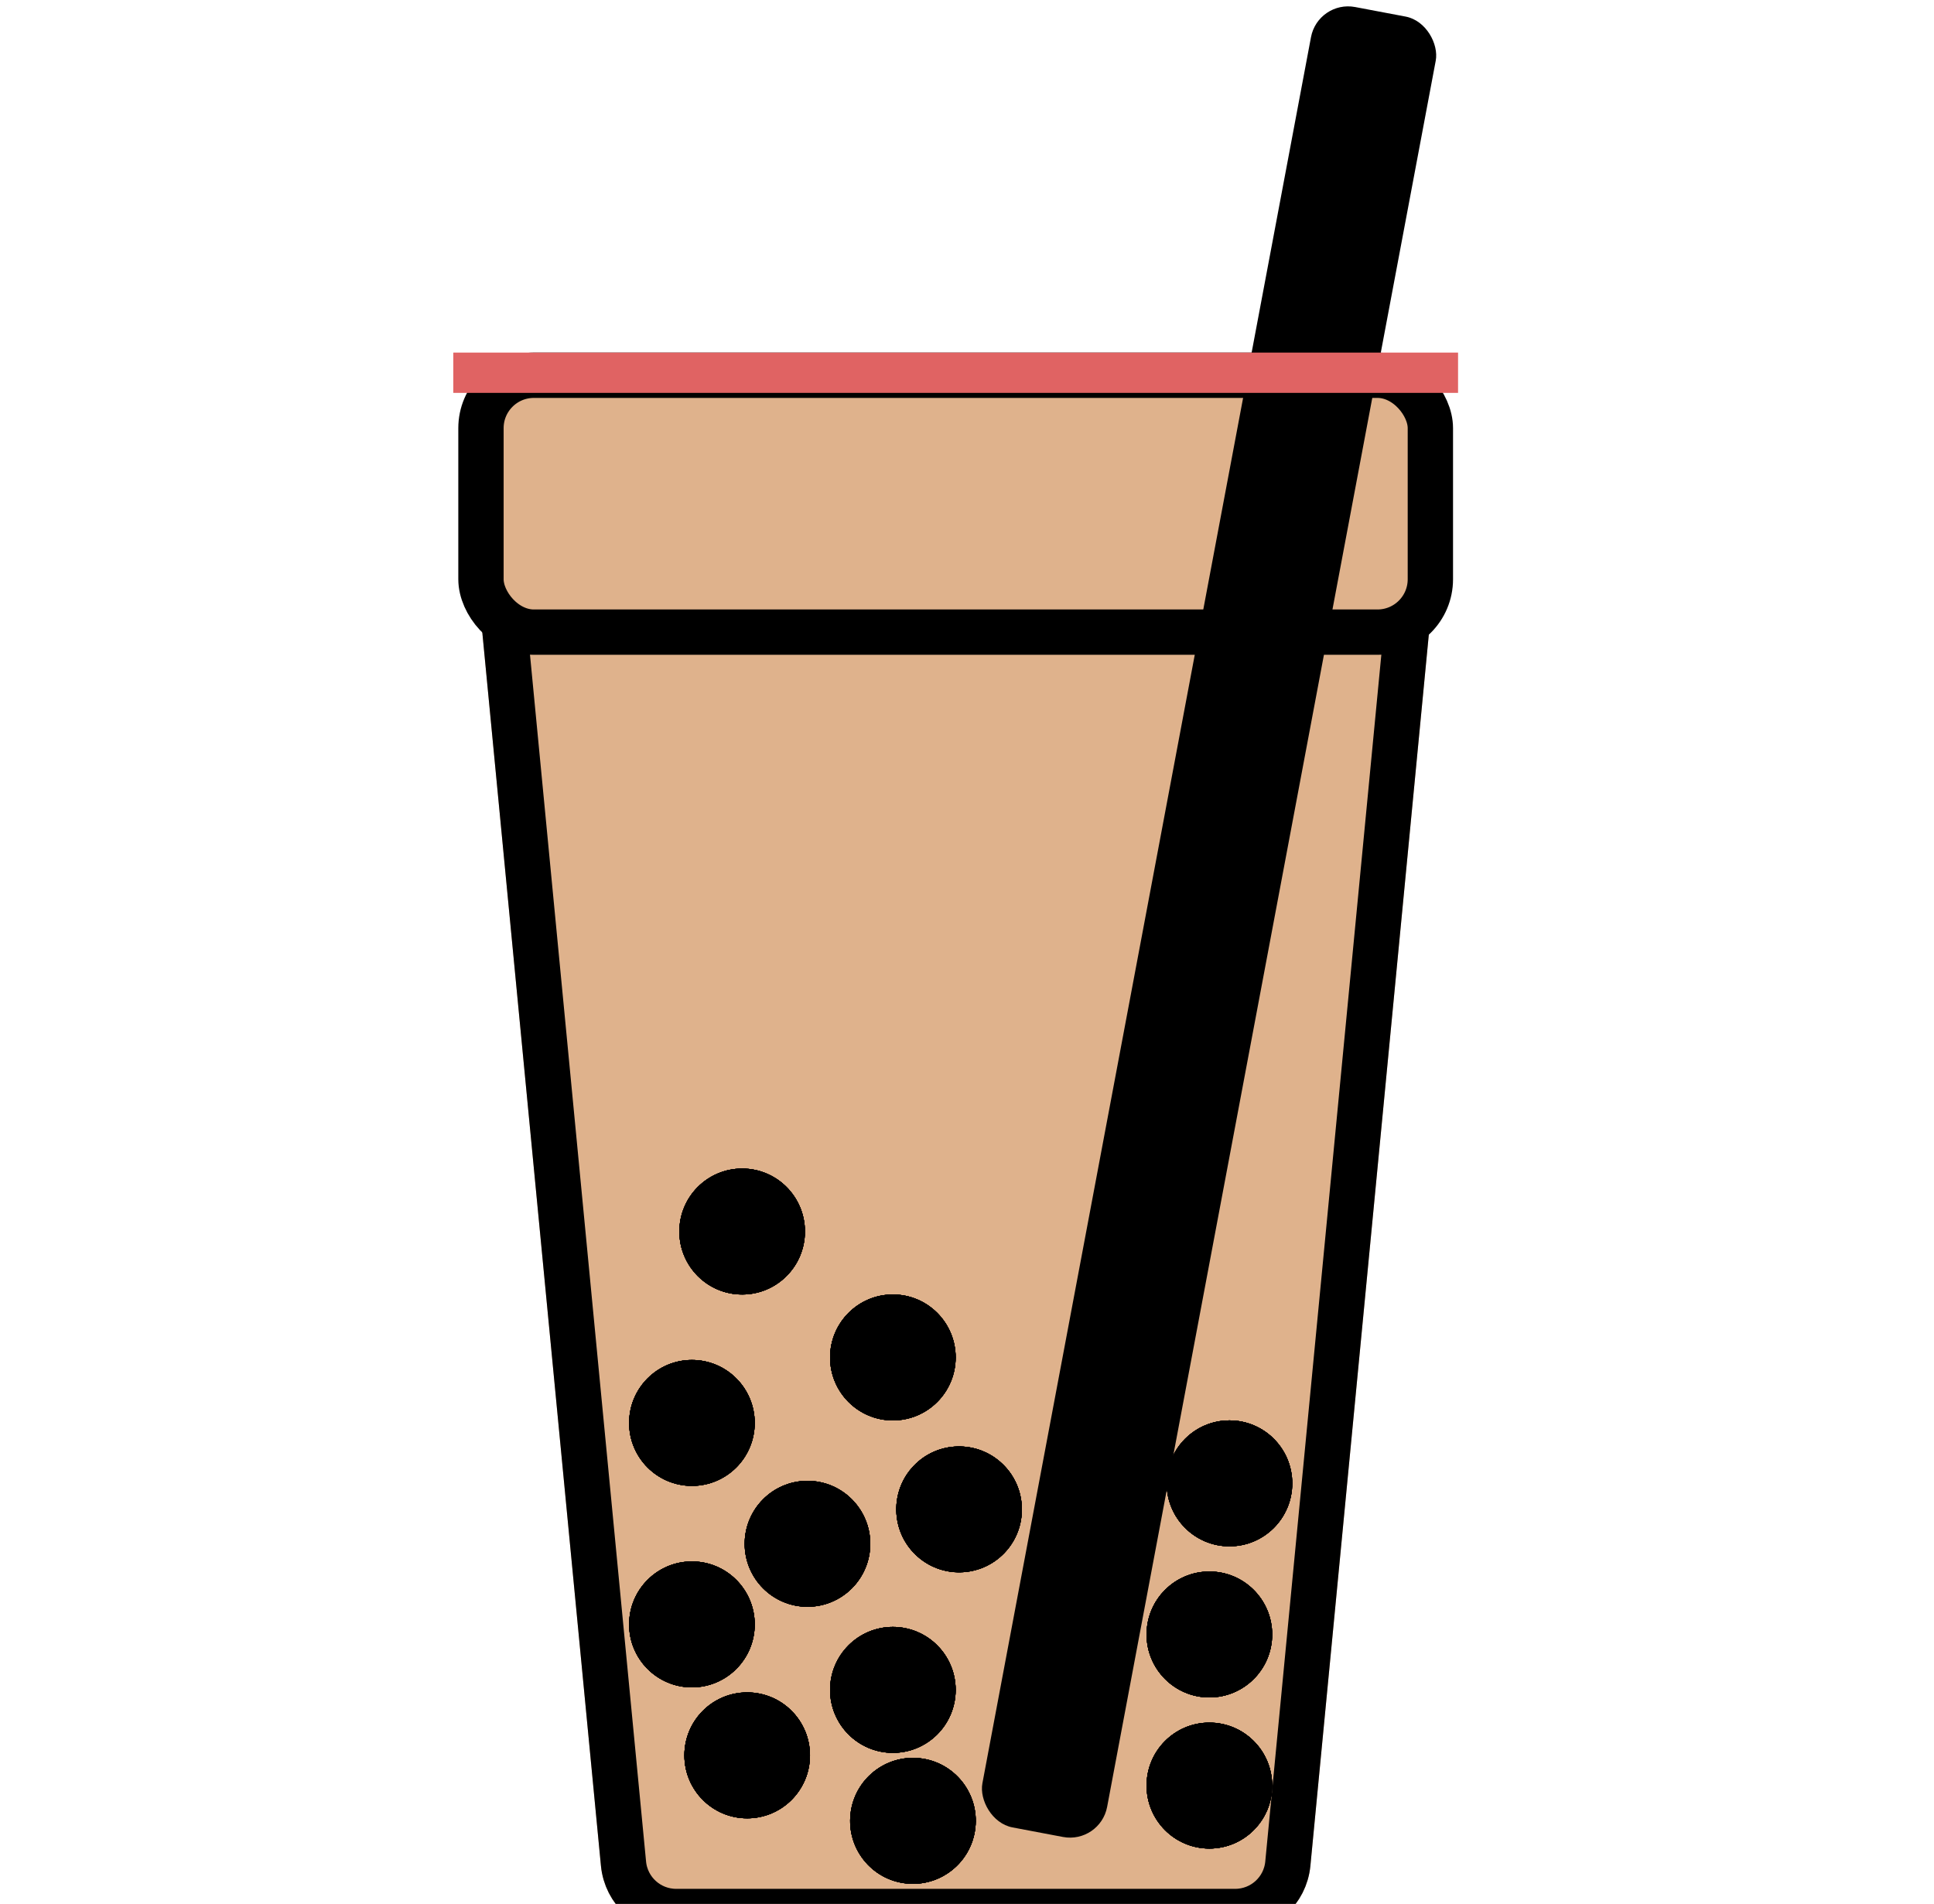 <svg width="256" height="252" viewBox="0 0 256 252" fill="none" xmlns="http://www.w3.org/2000/svg">
<g filter="url(#filter0_d_0_1)">
<path d="M61.719 57.624C61.154 51.75 65.772 46.667 71.673 46.667H126.5H181.327C187.228 46.667 191.846 51.75 191.281 57.624L173.454 242.957C172.961 248.086 168.652 252 163.5 252H89.5C84.348 252 80.039 248.086 79.546 242.957L61.719 57.624Z" fill="#DFB28C"/>
<path d="M188.295 57.337L170.468 242.67C170.123 246.26 167.107 249 163.5 249H89.5C85.893 249 82.877 246.26 82.532 242.67L64.705 57.337C64.31 53.225 67.542 49.667 71.673 49.667H126.5H181.327C185.458 49.667 188.69 53.225 188.295 57.337Z" stroke="black" stroke-width="6"/>
</g>
<rect x="63.665" y="49.667" width="125.67" height="34" rx="7" fill="#DFB28C" stroke="black" stroke-width="6"/>
<rect width="16.796" height="245.107" rx="5" transform="matrix(0.983 0.186 -0.185 0.983 174.459 0)" fill="black"/>
<ellipse cx="106.883" cy="204.333" rx="8.312" ry="8.333" fill="black"/>
<ellipse cx="106.883" cy="204.333" rx="8.312" ry="8.333" fill="black"/>
<ellipse cx="106.883" cy="204.333" rx="8.312" ry="8.333" fill="black"/>
<ellipse cx="106.883" cy="204.333" rx="8.312" ry="8.333" fill="black"/>
<ellipse cx="106.883" cy="204.333" rx="8.312" ry="8.333" fill="black"/>
<ellipse cx="106.883" cy="204.333" rx="8.312" ry="8.333" fill="black"/>
<ellipse cx="98.237" cy="163" rx="8.312" ry="8.333" fill="black"/>
<ellipse cx="98.237" cy="163" rx="8.312" ry="8.333" fill="black"/>
<ellipse cx="98.237" cy="163" rx="8.312" ry="8.333" fill="black"/>
<ellipse cx="98.237" cy="163" rx="8.312" ry="8.333" fill="black"/>
<ellipse cx="98.237" cy="163" rx="8.312" ry="8.333" fill="black"/>
<ellipse cx="98.237" cy="163" rx="8.312" ry="8.333" fill="black"/>
<ellipse cx="118.188" cy="179.667" rx="8.312" ry="8.333" fill="black"/>
<ellipse cx="118.188" cy="179.667" rx="8.312" ry="8.333" fill="black"/>
<ellipse cx="118.188" cy="179.667" rx="8.312" ry="8.333" fill="black"/>
<ellipse cx="118.188" cy="179.667" rx="8.312" ry="8.333" fill="black"/>
<ellipse cx="118.188" cy="179.667" rx="8.312" ry="8.333" fill="black"/>
<ellipse cx="118.188" cy="179.667" rx="8.312" ry="8.333" fill="black"/>
<ellipse cx="118.188" cy="223.667" rx="8.312" ry="8.333" fill="black"/>
<ellipse cx="118.188" cy="223.667" rx="8.312" ry="8.333" fill="black"/>
<ellipse cx="118.188" cy="223.667" rx="8.312" ry="8.333" fill="black"/>
<ellipse cx="118.188" cy="223.667" rx="8.312" ry="8.333" fill="black"/>
<ellipse cx="118.188" cy="223.667" rx="8.312" ry="8.333" fill="black"/>
<ellipse cx="118.188" cy="223.667" rx="8.312" ry="8.333" fill="black"/>
<ellipse cx="98.903" cy="232.333" rx="8.312" ry="8.333" fill="black"/>
<ellipse cx="98.903" cy="232.333" rx="8.312" ry="8.333" fill="black"/>
<ellipse cx="98.903" cy="232.333" rx="8.312" ry="8.333" fill="black"/>
<ellipse cx="98.903" cy="232.333" rx="8.312" ry="8.333" fill="black"/>
<ellipse cx="98.903" cy="232.333" rx="8.312" ry="8.333" fill="black"/>
<ellipse cx="98.903" cy="232.333" rx="8.312" ry="8.333" fill="black"/>
<ellipse cx="8.322" cy="8.323" rx="8.322" ry="8.323" transform="matrix(0.722 0.692 -0.69 0.723 126.687 188)" fill="black"/>
<ellipse cx="8.322" cy="8.323" rx="8.322" ry="8.323" transform="matrix(0.722 0.692 -0.69 0.723 126.687 188)" fill="black"/>
<ellipse cx="8.322" cy="8.323" rx="8.322" ry="8.323" transform="matrix(0.722 0.692 -0.69 0.723 126.687 188)" fill="black"/>
<ellipse cx="8.322" cy="8.323" rx="8.322" ry="8.323" transform="matrix(0.722 0.692 -0.69 0.723 126.687 188)" fill="black"/>
<ellipse cx="8.322" cy="8.323" rx="8.322" ry="8.323" transform="matrix(0.722 0.692 -0.69 0.723 126.687 188)" fill="black"/>
<ellipse cx="8.322" cy="8.323" rx="8.322" ry="8.323" transform="matrix(0.722 0.692 -0.69 0.723 126.687 188)" fill="black"/>
<ellipse cx="160.083" cy="236.333" rx="8.312" ry="8.333" fill="black"/>
<ellipse cx="160.083" cy="236.333" rx="8.312" ry="8.333" fill="black"/>
<ellipse cx="160.083" cy="236.333" rx="8.312" ry="8.333" fill="black"/>
<ellipse cx="160.083" cy="236.333" rx="8.312" ry="8.333" fill="black"/>
<ellipse cx="160.083" cy="236.333" rx="8.312" ry="8.333" fill="black"/>
<ellipse cx="160.083" cy="236.333" rx="8.312" ry="8.333" fill="black"/>
<ellipse cx="91.588" cy="188.333" rx="8.312" ry="8.333" fill="black"/>
<ellipse cx="91.588" cy="188.333" rx="8.312" ry="8.333" fill="black"/>
<ellipse cx="91.588" cy="188.333" rx="8.312" ry="8.333" fill="black"/>
<ellipse cx="91.588" cy="188.333" rx="8.312" ry="8.333" fill="black"/>
<ellipse cx="91.588" cy="188.333" rx="8.312" ry="8.333" fill="black"/>
<ellipse cx="91.588" cy="188.333" rx="8.312" ry="8.333" fill="black"/>
<ellipse cx="8.313" cy="8.333" rx="8.313" ry="8.333" transform="matrix(0.994 0.111 -0.111 0.994 113.507 231.795)" fill="black"/>
<ellipse cx="8.313" cy="8.333" rx="8.313" ry="8.333" transform="matrix(0.994 0.111 -0.111 0.994 113.507 231.795)" fill="black"/>
<ellipse cx="8.313" cy="8.333" rx="8.313" ry="8.333" transform="matrix(0.994 0.111 -0.111 0.994 113.507 231.795)" fill="black"/>
<ellipse cx="8.313" cy="8.333" rx="8.313" ry="8.333" transform="matrix(0.994 0.111 -0.111 0.994 113.507 231.795)" fill="black"/>
<ellipse cx="8.313" cy="8.333" rx="8.313" ry="8.333" transform="matrix(0.994 0.111 -0.111 0.994 113.507 231.795)" fill="black"/>
<ellipse cx="8.313" cy="8.333" rx="8.313" ry="8.333" transform="matrix(0.994 0.111 -0.111 0.994 113.507 231.795)" fill="black"/>
<ellipse cx="162.742" cy="196.333" rx="8.312" ry="8.333" fill="black"/>
<ellipse cx="162.742" cy="196.333" rx="8.312" ry="8.333" fill="black"/>
<ellipse cx="162.742" cy="196.333" rx="8.312" ry="8.333" fill="black"/>
<ellipse cx="162.742" cy="196.333" rx="8.312" ry="8.333" fill="black"/>
<ellipse cx="162.742" cy="196.333" rx="8.312" ry="8.333" fill="black"/>
<ellipse cx="162.742" cy="196.333" rx="8.312" ry="8.333" fill="black"/>
<ellipse cx="160.083" cy="216.333" rx="8.312" ry="8.333" fill="black"/>
<ellipse cx="160.083" cy="216.333" rx="8.312" ry="8.333" fill="black"/>
<ellipse cx="160.083" cy="216.333" rx="8.312" ry="8.333" fill="black"/>
<ellipse cx="160.083" cy="216.333" rx="8.312" ry="8.333" fill="black"/>
<ellipse cx="160.083" cy="216.333" rx="8.312" ry="8.333" fill="black"/>
<ellipse cx="160.083" cy="216.333" rx="8.312" ry="8.333" fill="black"/>
<ellipse cx="91.588" cy="215" rx="8.312" ry="8.333" fill="black"/>
<ellipse cx="91.588" cy="215" rx="8.312" ry="8.333" fill="black"/>
<ellipse cx="91.588" cy="215" rx="8.312" ry="8.333" fill="black"/>
<ellipse cx="91.588" cy="215" rx="8.312" ry="8.333" fill="black"/>
<ellipse cx="91.588" cy="215" rx="8.312" ry="8.333" fill="black"/>
<ellipse cx="91.588" cy="215" rx="8.312" ry="8.333" fill="black"/>
<rect x="60" y="46.667" width="133" height="5.333" fill="#E06363"/>
<defs>
<filter id="filter0_d_0_1" x="57.672" y="46.667" width="137.656" height="213.333" filterUnits="userSpaceOnUse" color-interpolation-filters="sRGB">
<feFlood flood-opacity="0" result="BackgroundImageFix"/>
<feColorMatrix in="SourceAlpha" type="matrix" values="0 0 0 0 0 0 0 0 0 0 0 0 0 0 0 0 0 0 127 0" result="hardAlpha"/>
<feOffset dy="4"/>
<feGaussianBlur stdDeviation="2"/>
<feComposite in2="hardAlpha" operator="out"/>
<feColorMatrix type="matrix" values="0 0 0 0 0 0 0 0 0 0 0 0 0 0 0 0 0 0 0.25 0"/>
<feBlend mode="normal" in2="BackgroundImageFix" result="effect1_dropShadow_0_1"/>
<feBlend mode="normal" in="SourceGraphic" in2="effect1_dropShadow_0_1" result="shape"/>
</filter>
</defs>
</svg>
